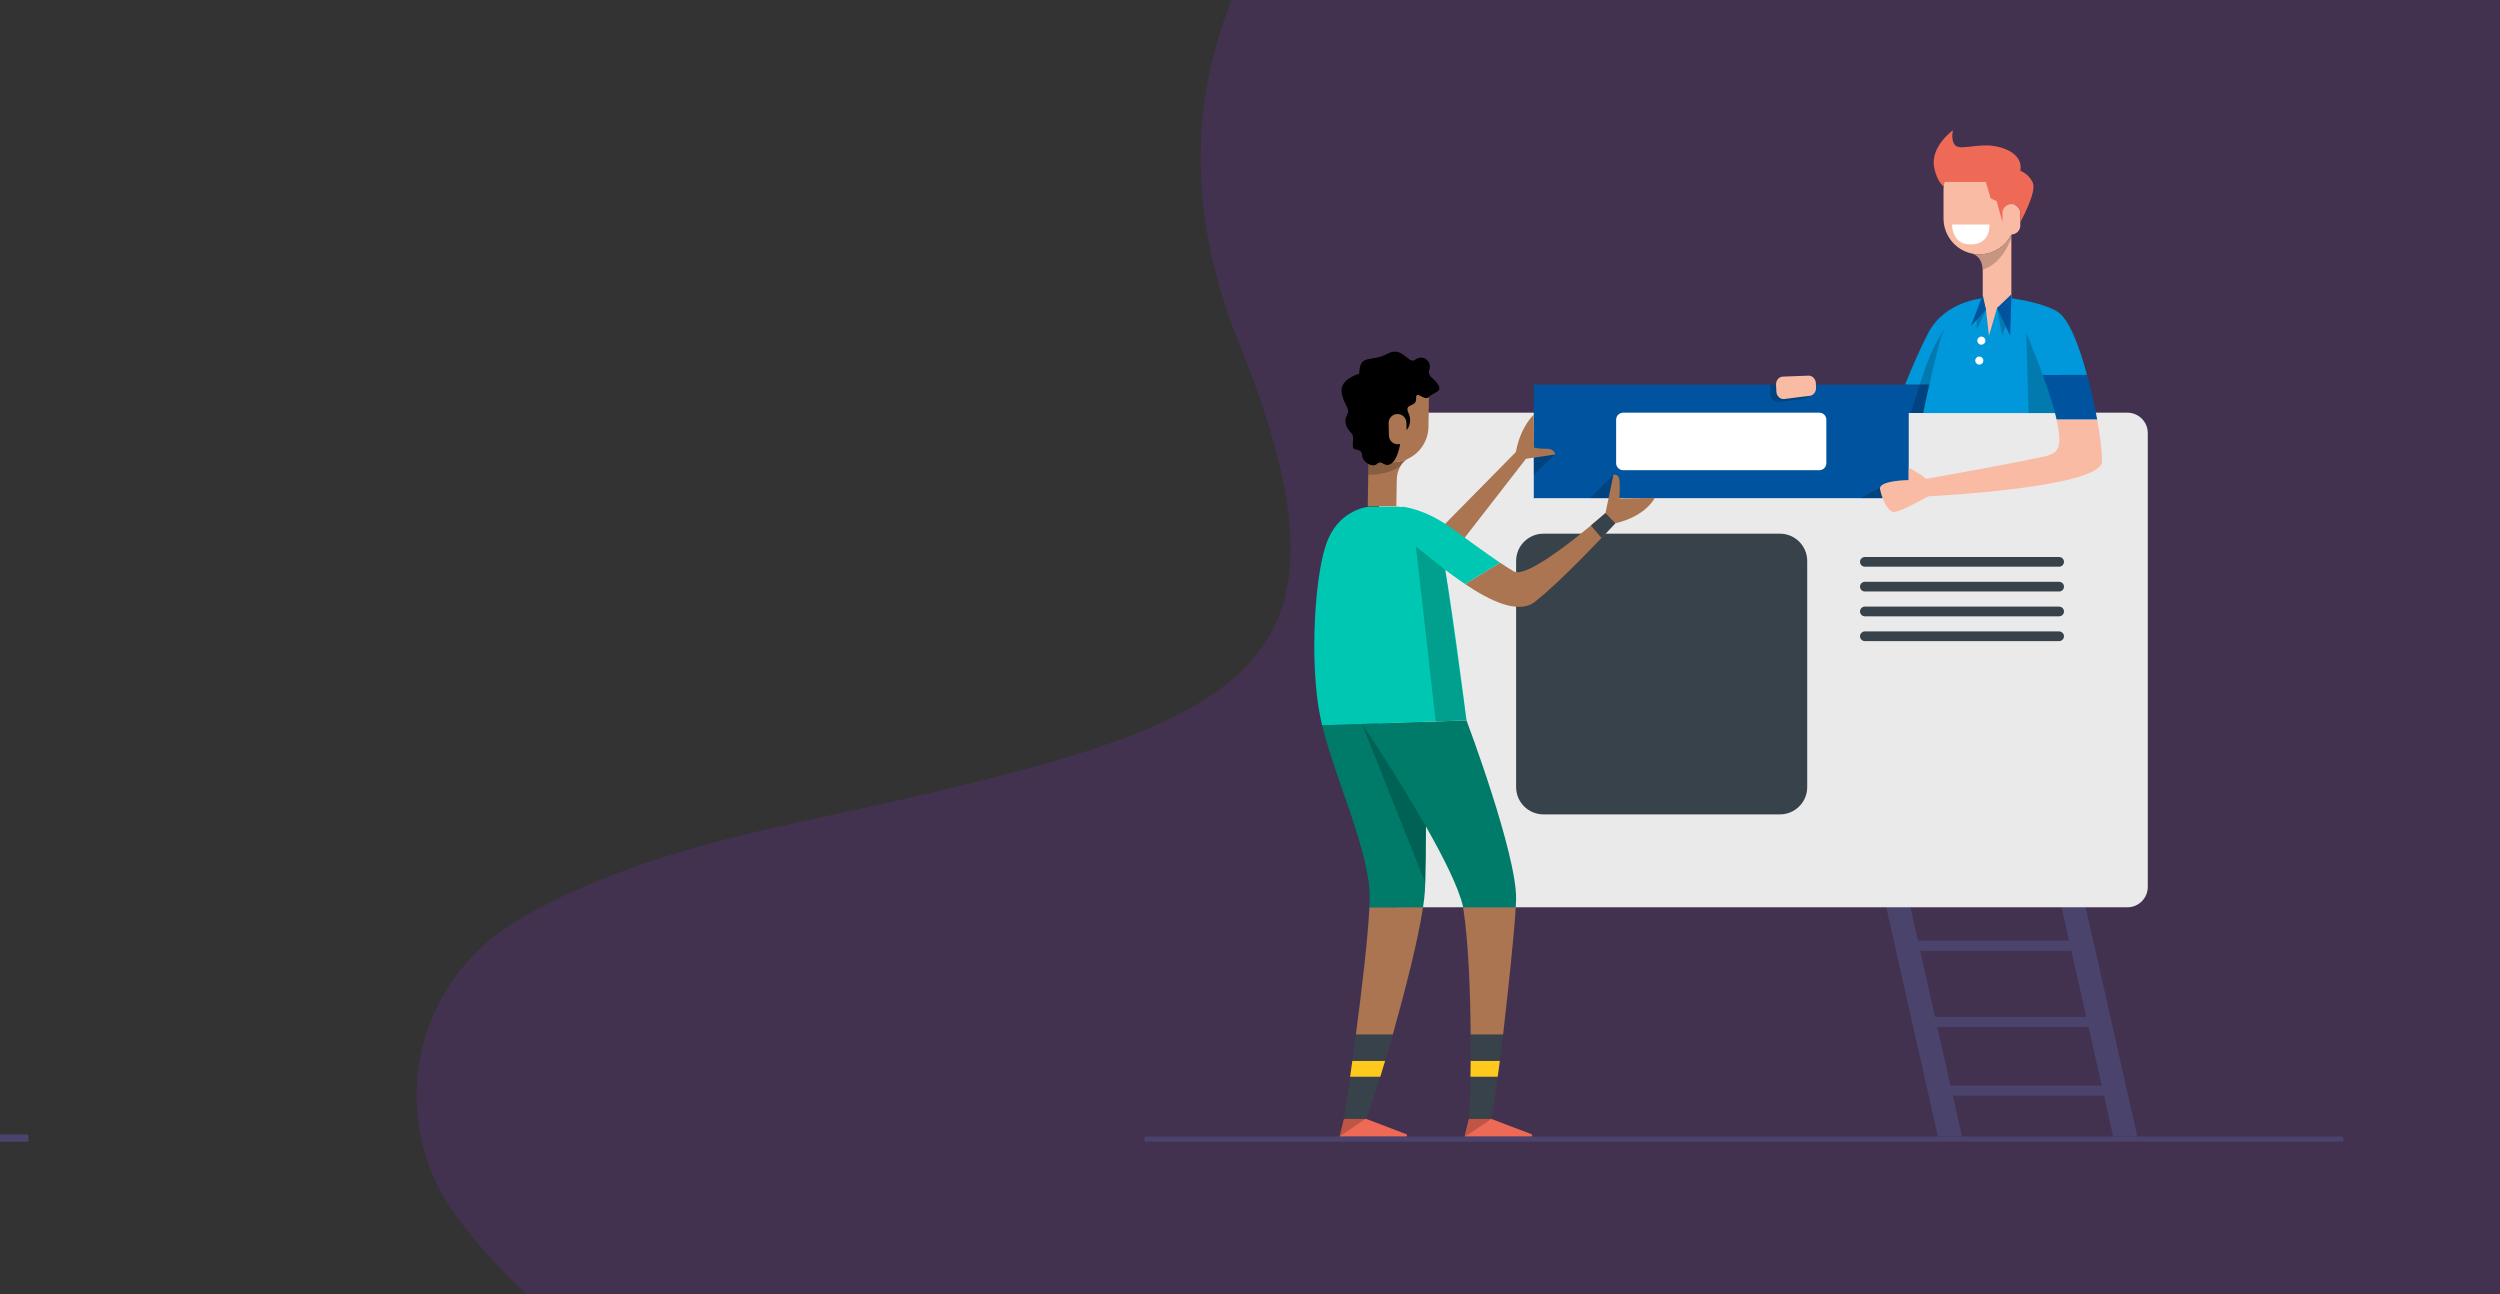 <svg xmlns="http://www.w3.org/2000/svg" xmlns:xlink="http://www.w3.org/1999/xlink" viewBox="0 0 1920 994">
  <rect x="0" y="0" width="1920" height="994" fill="#333333" stroke="none"/>
  <defs>
    <style>
      .cls-1, .cls-2 {
        fill: none;
      }

      .cls-2 {
        stroke: #37424a;
        stroke-linecap: round;
        stroke-linejoin: round;
        stroke-width: 7.44px;
      }

      .cls-3 {
        clip-path: url(#clippath);
      }

      .cls-4 {
        fill: #f9bba4;
      }

      .cls-5 {
        fill: #00549f;
      }

      .cls-6 {
        fill: #00c7b2;
      }

      .cls-7 {
        fill: #0098db;
      }

      .cls-8 {
        fill: #007b69;
      }

      .cls-9 {
        fill: #eaeaea;
      }

      .cls-10 {
        fill: #ef6a56;
      }

      .cls-11 {
        fill: #fff;
      }

      .cls-12 {
        fill: #ffc91d;
      }

      .cls-13 {
        fill: #aa7550;
      }

      .cls-14 {
        fill: #37424a;
      }

      .cls-15 {
        fill: #4a436c;
      }

      .cls-16 {
        clip-path: url(#clippath-1);
      }

      .cls-17 {
        clip-path: url(#clippath-4);
      }

      .cls-18 {
        clip-path: url(#clippath-3);
      }

      .cls-19 {
        clip-path: url(#clippath-2);
      }

      .cls-20 {
        clip-path: url(#clippath-7);
      }

      .cls-21 {
        clip-path: url(#clippath-8);
      }

      .cls-22 {
        clip-path: url(#clippath-6);
      }

      .cls-23 {
        clip-path: url(#clippath-5);
      }

      .cls-24 {
        clip-path: url(#clippath-9);
      }

      .cls-25 {
        clip-path: url(#clippath-13);
      }

      .cls-26 {
        clip-path: url(#clippath-12);
      }

      .cls-27 {
        clip-path: url(#clippath-10);
      }

      .cls-28 {
        clip-path: url(#clippath-11);
      }

      .cls-29 {
        fill: #7f30c4;
        fill-rule: evenodd;
        opacity: .2;
      }

      .cls-30 {
        opacity: .2;
      }
    </style>
    <clipPath id="clippath">
      <rect class="cls-1" x="1467.46" y="251.57" width="32.97" height="65.64"/>
    </clipPath>
    <clipPath id="clippath-1">
      <rect class="cls-1" x="1428.76" y="374.36" width="17.11" height="8.23"/>
    </clipPath>
    <clipPath id="clippath-2">
      <rect class="cls-1" x="1556.18" y="255.9" width="33.39" height="61.31"/>
    </clipPath>
    <clipPath id="clippath-3">
      <rect class="cls-1" x="1359.55" y="295.48" width="29.47" height="13.3"/>
    </clipPath>
    <clipPath id="clippath-4">
      <rect class="cls-1" x="1177.94" y="348.98" width="16.49" height="15.62"/>
    </clipPath>
    <clipPath id="clippath-5">
      <rect class="cls-1" x="1221.13" y="364.72" width="18" height="17.87"/>
    </clipPath>
    <clipPath id="clippath-6">
      <rect class="cls-1" x="1533.74" y="236.53" width="6.58" height="21.32"/>
    </clipPath>
    <clipPath id="clippath-7">
      <rect class="cls-1" x="1518.07" y="238" width="7.2" height="15.25"/>
    </clipPath>
    <clipPath id="clippath-8">
      <rect class="cls-1" x="1514.82" y="180.3" width="29.91" height="26.84"/>
    </clipPath>
    <clipPath id="clippath-9">
      <rect class="cls-1" x="1046.01" y="555.99" width="49.15" height="121.94"/>
    </clipPath>
    <clipPath id="clippath-10">
      <rect class="cls-1" x="1050.8" y="347.85" width="30.11" height="16.76"/>
    </clipPath>
    <clipPath id="clippath-11">
      <rect class="cls-1" x="1087.41" y="419.76" width="38.87" height="134.31"/>
    </clipPath>
    <clipPath id="clippath-12">
      <rect class="cls-1" x="1125.13" y="859.34" width="20.17" height="13.62"/>
    </clipPath>
    <clipPath id="clippath-13">
      <rect class="cls-1" x="1028.49" y="859.34" width="20.17" height="13.62"/>
    </clipPath>
  </defs>
  <g id="Navigate">
    <g id="Group_1477" data-name="Group 1477">
      <g id="Group_1474" data-name="Group 1474">
        <path id="Path_1698" data-name="Path 1698" class="cls-15" d="M-1273.56,871.29H21.02c.54,0,.98,.44,.98,.98h0v3.58c0,.54-.44,.98-.98,.98H-1273.56c-.54,0-.98-.44-.98-.98t0,0v-3.58c0-.54,.44-.98,.98-.98h0"/>
      </g>
    </g>
  </g>
  <g id="Download">
    <g id="Group_797" data-name="Group 797">
      <path id="Path_1126" data-name="Path 1126" class="cls-29" d="M950.88,261.5c108.08,268.24,1.4,296.72-346.01,371.83-94.3,20.39-164.46,46.4-212.57,76.81-45.03,28.48-72.33,78.04-72.32,131.33h0c-.04,32.17,9.94,63.55,28.56,89.78,14.6,20.51,33.29,41.48,55.85,62.76H1920V0H945.92c-27.59,68.29-37.4,156.4,4.96,261.5"/>
    </g>
    <g id="Group_1605" data-name="Group 1605">
      <rect id="Rectangle_941" data-name="Rectangle 941" class="cls-15" x="1460.94" y="722.44" width="133.35" height="7.79"/>
      <path id="Path_1774" data-name="Path 1774" class="cls-15" d="M1506.81,872.89h-18.5l-77.9-345.94h18.5l77.9,345.94Z"/>
      <path id="Path_1775" data-name="Path 1775" class="cls-15" d="M1641.46,872.89h-18.5l-77.9-345.94h18.5l77.9,345.94Z"/>
      <rect id="Rectangle_942" data-name="Rectangle 942" class="cls-15" x="1478.19" y="780.95" width="133.35" height="7.79"/>
      <rect id="Rectangle_943" data-name="Rectangle 943" class="cls-15" x="1490.71" y="833.72" width="133.35" height="7.79"/>
      <g id="Group_1603" data-name="Group 1603">
        <path id="Path_1776" data-name="Path 1776" class="cls-9" d="M1074.8,316.94h559.03c8.65,0,15.66,7.01,15.66,15.66h0v348.54c0,8.65-7.01,15.66-15.66,15.66h-559.03c-8.65,0-15.66-7.01-15.66-15.66h0V332.6c0-8.65,7.01-15.66,15.66-15.66"/>
        <path id="Path_1777" data-name="Path 1777" class="cls-14" d="M1366.97,625.45h-181.61c-11.59,0-20.98-9.39-20.98-20.98h0v-173.62c0-11.59,9.39-20.98,20.98-20.98h181.61c11.59,0,20.98,9.39,20.98,20.98v173.62c0,11.59-9.39,20.98-20.98,20.98"/>
        <path id="Path_1778" data-name="Path 1778" class="cls-7" d="M1522.74,229.11l-7.95,50.5-14.35,15.87h-37.42c5.3-13.07,11.91-28.42,17.94-39.91,12.87-24.48,41.78-26.46,41.78-26.46"/>
        <path id="Path_1779" data-name="Path 1779" class="cls-5" d="M1500.44,295.48l-23.4,21.72h-23.7s3.67-6.97,9.69-21.72h37.41Z"/>
        <g id="Group_1563" data-name="Group 1563" class="cls-30">
          <g id="Group_1562" data-name="Group 1562">
            <g class="cls-3">
              <g id="Group_1561" data-name="Group 1561">
                <path id="Path_1780" data-name="Path 1780" d="M1493.83,251.57c-5.83,9.06-10.67,18.72-14.43,28.81-3.65,10.37-11.93,36.82-11.93,36.82h10.48l22.49-56.58-6.61-9.06Z"/>
              </g>
            </g>
          </g>
        </g>
        <rect id="Rectangle_945" data-name="Rectangle 945" class="cls-5" x="1177.95" y="295.48" width="287.95" height="87.11"/>
        <path id="Path_1781" data-name="Path 1781" class="cls-11" d="M1402.63,322.33v33.39c0,2.98-2.42,5.4-5.4,5.4h-150.64c-2.98,0-5.4-2.42-5.4-5.4v-33.39c0-2.98,2.42-5.4,5.4-5.4h150.64c2.98,0,5.4,2.42,5.4,5.4h0"/>
        <g id="Group_1566" data-name="Group 1566" class="cls-30">
          <g id="Group_1565" data-name="Group 1565">
            <g class="cls-16">
              <g id="Group_1564" data-name="Group 1564">
                <path id="Path_1782" data-name="Path 1782" d="M1443.93,374.36l-15.16,8.23h17.11l-1.95-8.23Z"/>
              </g>
            </g>
          </g>
        </g>
        <path id="Path_1783" data-name="Path 1783" class="cls-7" d="M1544.74,229.11h-21.99s-24.94,2.43-33.1,33.72-12.58,54.38-12.58,54.38h106.16l9.8-12.06-48.29-76.04Z"/>
        <g id="Group_1569" data-name="Group 1569" class="cls-30">
          <g id="Group_1568" data-name="Group 1568">
            <g class="cls-19">
              <g id="Group_1567" data-name="Group 1567">
                <path id="Path_1784" data-name="Path 1784" d="M1556.18,255.9l1.79,61.31h31.6l-33.39-61.31Z"/>
              </g>
            </g>
          </g>
        </g>
        <path id="Path_1785" data-name="Path 1785" class="cls-4" d="M1394.72,297.7c.11,3.18-1.94,5.92-4.72,6.28l-.98,.11-18.81,2.38c-3.12,.38-5.88-2.31-6.01-5.88l-.2-5.05c-.06-1.43,.35-2.84,1.15-4.03,.9-1.35,2.39-2.19,4.01-2.27l19.83-.73c2.96-.11,5.47,2.54,5.61,5.9l.12,3.29Z"/>
        <g id="Group_1572" data-name="Group 1572" class="cls-30">
          <g id="Group_1571" data-name="Group 1571">
            <g class="cls-18">
              <g id="Group_1570" data-name="Group 1570">
                <path id="Path_1786" data-name="Path 1786" d="M1389.02,304.09c-.8,1.18-2.06,1.97-3.47,2.16l-19.78,2.49c-3.12,.38-5.88-2.32-6.01-5.88l-.2-5.03c-.03-.8,.09-1.6,.33-2.36h4.12v.07l.2,5.05c.14,3.56,2.89,6.25,6.01,5.88l18.8-2.38Z"/>
              </g>
            </g>
          </g>
        </g>
        <path id="Path_1787" data-name="Path 1787" class="cls-4" d="M1614.33,354.37c-.14,20.36-133.52,26.82-133.52,26.82,0,0-20.56,11.73-25.95,12.02-5.36,.27-9.59-10.73-10.99-17.52-1.42-6.79,22.03-6.99,22.03-6.99v-9.55s9.97,5.25,13.31,8.66c4.87-.87,63.25-11.31,80.83-15.2,17.8-3.94,25.71-1.83,19.36-30.53h31.2c2.49,13.46,3.76,24.86,3.72,32.29"/>
        <path id="Path_1788" data-name="Path 1788" class="cls-4" d="M1544.73,180.26v48.85h-21.99v-20.52c0-.49-.02-.98-.04-1.45-.56-10.73-7.43-12.08-7.88-12.33,1.76,.34,3.55,.51,5.34,.51,10.36,.01,19.85-5.79,24.55-15.02,0-.02,.02-.02,.02-.04"/>
        <path id="Path_1789" data-name="Path 1789" class="cls-4" d="M1547.71,145.85v21.95c0,15.2-12.32,27.53-27.53,27.53,0,0-.02,0-.02,0-1.79,0-3.58-.17-5.34-.51-12.89-2.56-22.18-13.87-22.19-27.02v-21.95c-.16-15.21,12.04-27.67,27.25-27.83s27.67,12.04,27.83,27.25c0,.19,0,.38,0,.58h0Z"/>
        <path id="Path_1790" data-name="Path 1790" class="cls-4" d="M1544.71,156.82h.07c3.76,0,6.81,3.05,6.81,6.81v9.62c0,3.76-3.05,6.81-6.81,6.81h-.07c-3.76,0-6.81-3.05-6.81-6.81v-9.61c0-3.76,3.05-6.81,6.81-6.81"/>
        <path id="Path_1791" data-name="Path 1791" class="cls-10" d="M1551.58,170.62v-6.99c0-3.76-3.05-6.81-6.81-6.81h-.07c-3.76,0-6.81,3.05-6.81,6.81v6.99l-4.43-16.09-4.65-2.23-3.69-12.6h-31.8l-.57,3.55s-4.9-3.21-7.25-14.31c-3.42-16.14,14.38-28.94,14.38-28.94,0,0-2.03,8.35,2.05,11.88,4.07,3.52,17.25-1.87,30.05,.36s21.57,9.1,19.61,18.92c4.38,1.72,7.87,5.13,9.7,9.46,2.96,7.24-9.7,30-9.7,30"/>
        <path id="Path_1792" data-name="Path 1792" class="cls-4" d="M1522.74,229.1l2.52,8.9,2.26,19.84,6.22-21.32,11-7.42-13.46-7.01-8.54,7.01Z"/>
        <path id="Path_1793" data-name="Path 1793" class="cls-5" d="M1544.84,225.93l-1.04,31.91-10.06-21.32,11.1-10.6Z"/>
        <path id="Path_1794" data-name="Path 1794" class="cls-5" d="M1522.74,226.48l-9.13,24,11.65-12.47-2.52-11.53Z"/>
        <path id="Path_1795" data-name="Path 1795" class="cls-11" d="M1499.16,172.43h28.7s1.46,16.02-15.59,15.27c-13.39-.59-13.11-15.27-13.11-15.27"/>
        <path id="Path_1796" data-name="Path 1796" class="cls-5" d="M1607.65,307.63c-1.47-6.52-3.09-13.22-4.85-19.74h-33.94c2.47,6.81,4.78,13.51,6.68,19.74,1.29,4.16,2.38,8.08,3.23,11.66,.22,.94,.42,1.85,.62,2.72l.02,.07h31.2v-.05c-.85-4.59-1.85-9.42-2.96-14.4"/>
        <g id="Group_1575" data-name="Group 1575" class="cls-30">
          <g id="Group_1574" data-name="Group 1574">
            <g class="cls-17">
              <g id="Group_1573" data-name="Group 1573">
                <path id="Path_1797" data-name="Path 1797" d="M1194.44,348.98l-16.5,15.62v-13.15l16.5-2.47Z"/>
              </g>
            </g>
          </g>
        </g>
        <g id="Group_1578" data-name="Group 1578" class="cls-30">
          <g id="Group_1577" data-name="Group 1577">
            <g class="cls-23">
              <g id="Group_1576" data-name="Group 1576">
                <path id="Path_1798" data-name="Path 1798" d="M1239.13,364.72l-18,17.87h14.26l3.74-17.87Z"/>
              </g>
            </g>
          </g>
        </g>
        <path id="Path_1799" data-name="Path 1799" class="cls-7" d="M1602.8,287.89h-33.94c-10.48-28.69-24.12-58.78-24.12-58.78,0,0,23.48,2.94,35.28,10.19,8.97,5.52,16.72,26.08,22.79,48.59"/>
        <g id="Group_1581" data-name="Group 1581" class="cls-30">
          <g id="Group_1580" data-name="Group 1580">
            <g class="cls-22">
              <g id="Group_1579" data-name="Group 1579">
                <path id="Path_1800" data-name="Path 1800" d="M1533.74,236.53l3.94,21.32,2.64-7.37-6.58-13.94Z"/>
              </g>
            </g>
          </g>
        </g>
        <g id="Group_1584" data-name="Group 1584" class="cls-30">
          <g id="Group_1583" data-name="Group 1583">
            <g class="cls-20">
              <g id="Group_1582" data-name="Group 1582">
                <path id="Path_1801" data-name="Path 1801" d="M1525.26,238l-7.2,15.25,.07-7.63,7.13-7.62Z"/>
              </g>
            </g>
          </g>
        </g>
        <g id="Group_1587" data-name="Group 1587" class="cls-30">
          <g id="Group_1586" data-name="Group 1586">
            <g class="cls-21">
              <g id="Group_1585" data-name="Group 1585">
                <path id="Path_1802" data-name="Path 1802" d="M1544.73,182.46s-5.9,19.54-22.03,24.68c-.56-10.73-7.43-12.09-7.88-12.33,1.76,.34,3.55,.51,5.34,.51,10.36,.01,19.85-5.79,24.55-15.02l.02,2.16Z"/>
              </g>
            </g>
          </g>
        </g>
        <path id="Path_1803" data-name="Path 1803" class="cls-11" d="M1521.68,258.5c1.72,0,3.11,1.39,3.11,3.11s-1.39,3.11-3.11,3.11-3.11-1.39-3.11-3.11,1.39-3.11,3.11-3.11h0"/>
        <path id="Path_1804" data-name="Path 1804" class="cls-11" d="M1520.09,273.81c1.72,0,3.11,1.39,3.11,3.11s-1.39,3.11-3.11,3.11-3.11-1.39-3.11-3.11,1.39-3.11,3.11-3.11h0"/>
        <path id="Path_1805" data-name="Path 1805" class="cls-14" d="M1036.89,826.91h23.17c-6.08,19.34-10.77,32.45-10.77,32.45h-17.1s1.98-13.17,4.7-32.45"/>
        <path id="Path_1806" data-name="Path 1806" class="cls-14" d="M1069.69,794.46c-1.98,7.1-3.96,13.93-5.92,20.34h-25.19c.87-6.41,1.8-13.27,2.74-20.34h28.38Z"/>
        <path id="Path_1807" data-name="Path 1807" class="cls-13" d="M1092.9,696.79c-3.78,25.17-13.82,64.18-23.21,97.68h-28.38c4.54-34.39,9.31-74.28,10.39-97.68h41.19Z"/>
        <path id="Path_1808" data-name="Path 1808" class="cls-8" d="M1095.15,634.84v.02c-.02,17.49-.24,33.47-.56,43.07-.09,2.78-.2,5.03-.29,6.61-.24,3.54-.71,7.68-1.4,12.26h-41.2c.11-2.47,.18-4.74,.22-6.81,.51-34.94-26.22-90.81-36.52-132.96l30.6-1.05,12.95-.42,34.3-1.18c.78,6.23,1.29,19.21,1.56,34.72,.29,14.2,.38,30.53,.33,45.74"/>
        <path id="Path_1809" data-name="Path 1809" class="cls-14" d="M1129.32,826.91h20.92c-2.69,19.18-4.94,32.45-4.94,32.45l-16.98-.02s.65-13.06,1-32.43"/>
        <path id="Path_1810" data-name="Path 1810" class="cls-14" d="M1154.38,794.46c-.8,7.06-1.67,13.91-2.49,20.34h-22.41c.04-6.39,.07-13.24,0-20.34h24.9Z"/>
        <g id="Group_1590" data-name="Group 1590" class="cls-30">
          <g id="Group_1589" data-name="Group 1589">
            <g class="cls-24">
              <g id="Group_1588" data-name="Group 1588">
                <path id="Path_1811" data-name="Path 1811" d="M1095.15,634.84v.02c-.02,17.49-.24,33.47-.56,43.07l-48.59-121.94,48.81,33.12c.29,14.2,.38,30.53,.33,45.74"/>
              </g>
            </g>
          </g>
        </g>
        <path id="Path_1812" data-name="Path 1812" class="cls-13" d="M1164.1,696.79c-1.11,19.89-5.58,61.52-9.71,97.68h-24.92c-.27-32.81-1.63-71.2-5.8-97.68h40.44Z"/>
        <path id="Path_1813" data-name="Path 1813" class="cls-8" d="M1164.37,690.67c-.03,1.72-.1,3.76-.27,6.12h-40.43c-.03-.24-.08-.46-.1-.68-3.4-14.64-15.1-37.9-28.4-61.27-22.28-39.23-49.14-78.85-49.14-78.85l12.95-.43,34.28-1.17,33.03-1.11s38.73,102.71,38.08,137.4"/>
        <path id="Path_1814" data-name="Path 1814" class="cls-13" d="M1270.87,382.4l-27.21,.45s.68-9.75,0-14.51-4.53-3.63-4.53-3.63l-6.13,29.3c-6.54,5.77-59.06,51.55-70.53,44.76-3.29-1.96-6.75-4.14-10.42-6.61l-26.91,16.38c19.13,12.87,40.78,23.47,53.44,13.79,19.47-14.9,55.77-53.76,61.95-60.43,23.82-5.54,30.34-19.51,30.34-19.51"/>
        <path id="Path_1815" data-name="Path 1815" class="cls-13" d="M1187.64,344.62c-3.19,.09-6.38-.19-9.5-.84l-.2-25.26s-10.05,8.68-13.76,28.65l-65.98,67,15.29,13.44,58.46-75.26,22.5-3.37s-.45-4.36-6.8-4.36"/>
        <path id="Path_1816" data-name="Path 1816" class="cls-10" d="M1145.41,859.36l30.7,11.68c.51,.22,.74,.81,.52,1.32-.16,.37-.52,.6-.93,.6h-50.56c-.13,0-.24-.11-.24-.24,0-.02,0-.03,0-.05l3.18-13.13c.03-.11,.12-.19,.24-.19h17s.07,0,.1,.02"/>
        <path id="Path_1817" data-name="Path 1817" class="cls-10" d="M1049.3,859.36l30.7,11.68c.51,.22,.74,.81,.52,1.32-.16,.37-.52,.6-.93,.6h-50.56c-.13,0-.24-.11-.24-.24,0-.02,0-.03,0-.05l3.18-13.13c.02-.11,.12-.19,.24-.19h17s.07,0,.1,.02"/>
        <path id="Path_1818" data-name="Path 1818" class="cls-13" d="M1080.91,352.5s0,.03-.02,.05c-2.24,1.29-4.09,3.17-5.34,5.43l-.02,.02c-1.88,3.31-2.85,7.06-2.83,10.86-.07,4.99-.29,19.96-.29,19.96h-21.97l.36-24.21,.24-16.76c8.14,7.37,19.88,9.2,29.87,4.65"/>
        <path id="Path_1819" data-name="Path 1819" class="cls-13" d="M1080.92,352.49c-13.86,6.29-30.2,.16-36.49-13.7-1.68-3.7-2.52-7.73-2.46-11.79l.34-21.91c0-.85,.07-1.71,.16-2.55,1.66-15.12,15.26-26.03,30.38-24.37,14.12,1.55,24.75,13.58,24.54,27.78l-.34,21.91c-.16,10.64-6.44,20.23-16.12,24.64"/>
        <g id="Group_1593" data-name="Group 1593" class="cls-30">
          <g id="Group_1592" data-name="Group 1592">
            <g class="cls-27">
              <g id="Group_1591" data-name="Group 1591">
                <path id="Path_1820" data-name="Path 1820" d="M1080.91,352.5s0,.03-.02,.05c-2.24,1.29-4.09,3.17-5.34,5.43l-.02,.02c-4.45,3.16-12.17,6.57-24.73,6.61l.24-16.76c8.14,7.37,19.88,9.2,29.87,4.65"/>
              </g>
            </g>
          </g>
        </g>
        <path id="Path_1821" data-name="Path 1821" d="M1097.36,304.87c-3.53,3.83-9.98-6.17-9.76,1.14,.25,7.33-9.46,3.2-5.91,11.16,3.55,7.93-1.42,13.17-1.42,13.17l-.17-5.74c-.08-3.74-3.18-6.7-6.92-6.61-.02,0-.04,0-.06,0h-.05c-3.76,.1-6.72,3.23-6.61,6.99l.25,9.61c.11,3.76,3.24,6.72,7,6.61,0,0,0,0,0,0h.05c.52-.02,1.05-.09,1.56-.21,0,0-1.81,12.02-7.11,15.23-5.3,3.18-6.69-3.49-10.57,0-3.91,3.52-11.15-1.77-11.41-5.74s-1.51-4.69-5.53-5.45c-4.02-.79,.45-9.01-2.78-12.29-3.26-3.25-6.46-8.32-3.45-13.99,2.99-5.64-2.66-7.29-4.1-17.52-1.47-10.26,13.49-14.18,13.49-14.18,.35-15.89,9.33-8.57,21.49-15.28,12.19-6.68,16.1,8.74,21.78,4.38,5.67-4.4,12.67,1.53,10.66,7.47s4.36,6.98,7.04,12.39c2.65,5.41-3.91,5.06-7.47,8.86"/>
        <path id="Path_1822" data-name="Path 1822" class="cls-6" d="M1126.28,553.27l-33.03,1.11-34.28,1.17-43.56,1.47c-.44-1.66-.79-3.29-1.14-4.9-9.06-42.61-4.62-114.71,5.83-138.3,10.42-23.59,31.72-24.7,31.72-24.7h22.01s25.85,.9,32.4,28.79c6.58,27.9,20.05,135.36,20.05,135.36"/>
        <path id="Path_1823" data-name="Path 1823" class="cls-6" d="M1152.05,432.17l-26.91,16.38c-13.11-8.81-25.03-18.64-32.05-23.73-17.9-12.92-16.32-35.7-16.32-35.7,0,0,16.79,1.12,38.09,16.54,15.56,11.26,27.26,19.86,37.19,26.5"/>
        <path id="Path_1824" data-name="Path 1824" class="cls-14" d="M1233,394.02l7.53,7.89-10.56,11.22-8.14-9.55,11.17-9.55Z"/>
        <g id="Group_1596" data-name="Group 1596" class="cls-30">
          <g id="Group_1595" data-name="Group 1595">
            <g class="cls-28">
              <g id="Group_1594" data-name="Group 1594">
                <path id="Path_1825" data-name="Path 1825" d="M1110.01,437.7l-22.6-17.95,15.2,134.32,23.66-.8-16.26-115.57Z"/>
              </g>
            </g>
          </g>
        </g>
        <path id="Path_1826" data-name="Path 1826" class="cls-12" d="M1063.77,814.8c-1.27,4.25-2.52,8.3-3.72,12.11h-23.17c.54-3.81,1.09-7.88,1.69-12.11h25.2Z"/>
        <path id="Path_1827" data-name="Path 1827" class="cls-12" d="M1151.89,814.8c-.56,4.25-1.11,8.3-1.65,12.11h-20.92c.07-3.81,.11-7.86,.15-12.11h22.41Z"/>
        <g id="Group_1599" data-name="Group 1599" class="cls-30">
          <g id="Group_1598" data-name="Group 1598">
            <g class="cls-26">
              <g id="Group_1597" data-name="Group 1597">
                <path id="Path_1828" data-name="Path 1828" d="M1145.31,859.34l-20.17,13.62,3.17-13.62h17Z"/>
              </g>
            </g>
          </g>
        </g>
        <g id="Group_1602" data-name="Group 1602" class="cls-30">
          <g id="Group_1601" data-name="Group 1601">
            <g class="cls-25">
              <g id="Group_1600" data-name="Group 1600">
                <path id="Path_1829" data-name="Path 1829" d="M1048.66,859.34l-20.17,13.62,3.18-13.62h16.99Z"/>
              </g>
            </g>
          </g>
        </g>
        <path id="Path_1830" data-name="Path 1830" class="cls-15" d="M879.78,872.89h919.21c.46,.04,.81,.44,.78,.9v2.14c.03,.46-.32,.86-.78,.9H879.78c-.46-.04-.81-.44-.78-.9v-2.14c-.03-.46,.32-.86,.78-.9"/>
        <line id="Line_179" data-name="Line 179" class="cls-2" x1="1581.41" y1="431.5" x2="1432.21" y2="431.5"/>
        <line id="Line_180" data-name="Line 180" class="cls-2" x1="1581.41" y1="450.55" x2="1432.21" y2="450.55"/>
        <line id="Line_181" data-name="Line 181" class="cls-2" x1="1581.41" y1="469.6" x2="1432.21" y2="469.6"/>
        <line id="Line_182" data-name="Line 182" class="cls-2" x1="1581.41" y1="488.65" x2="1432.21" y2="488.65"/>
      </g>
    </g>
  </g>
</svg>